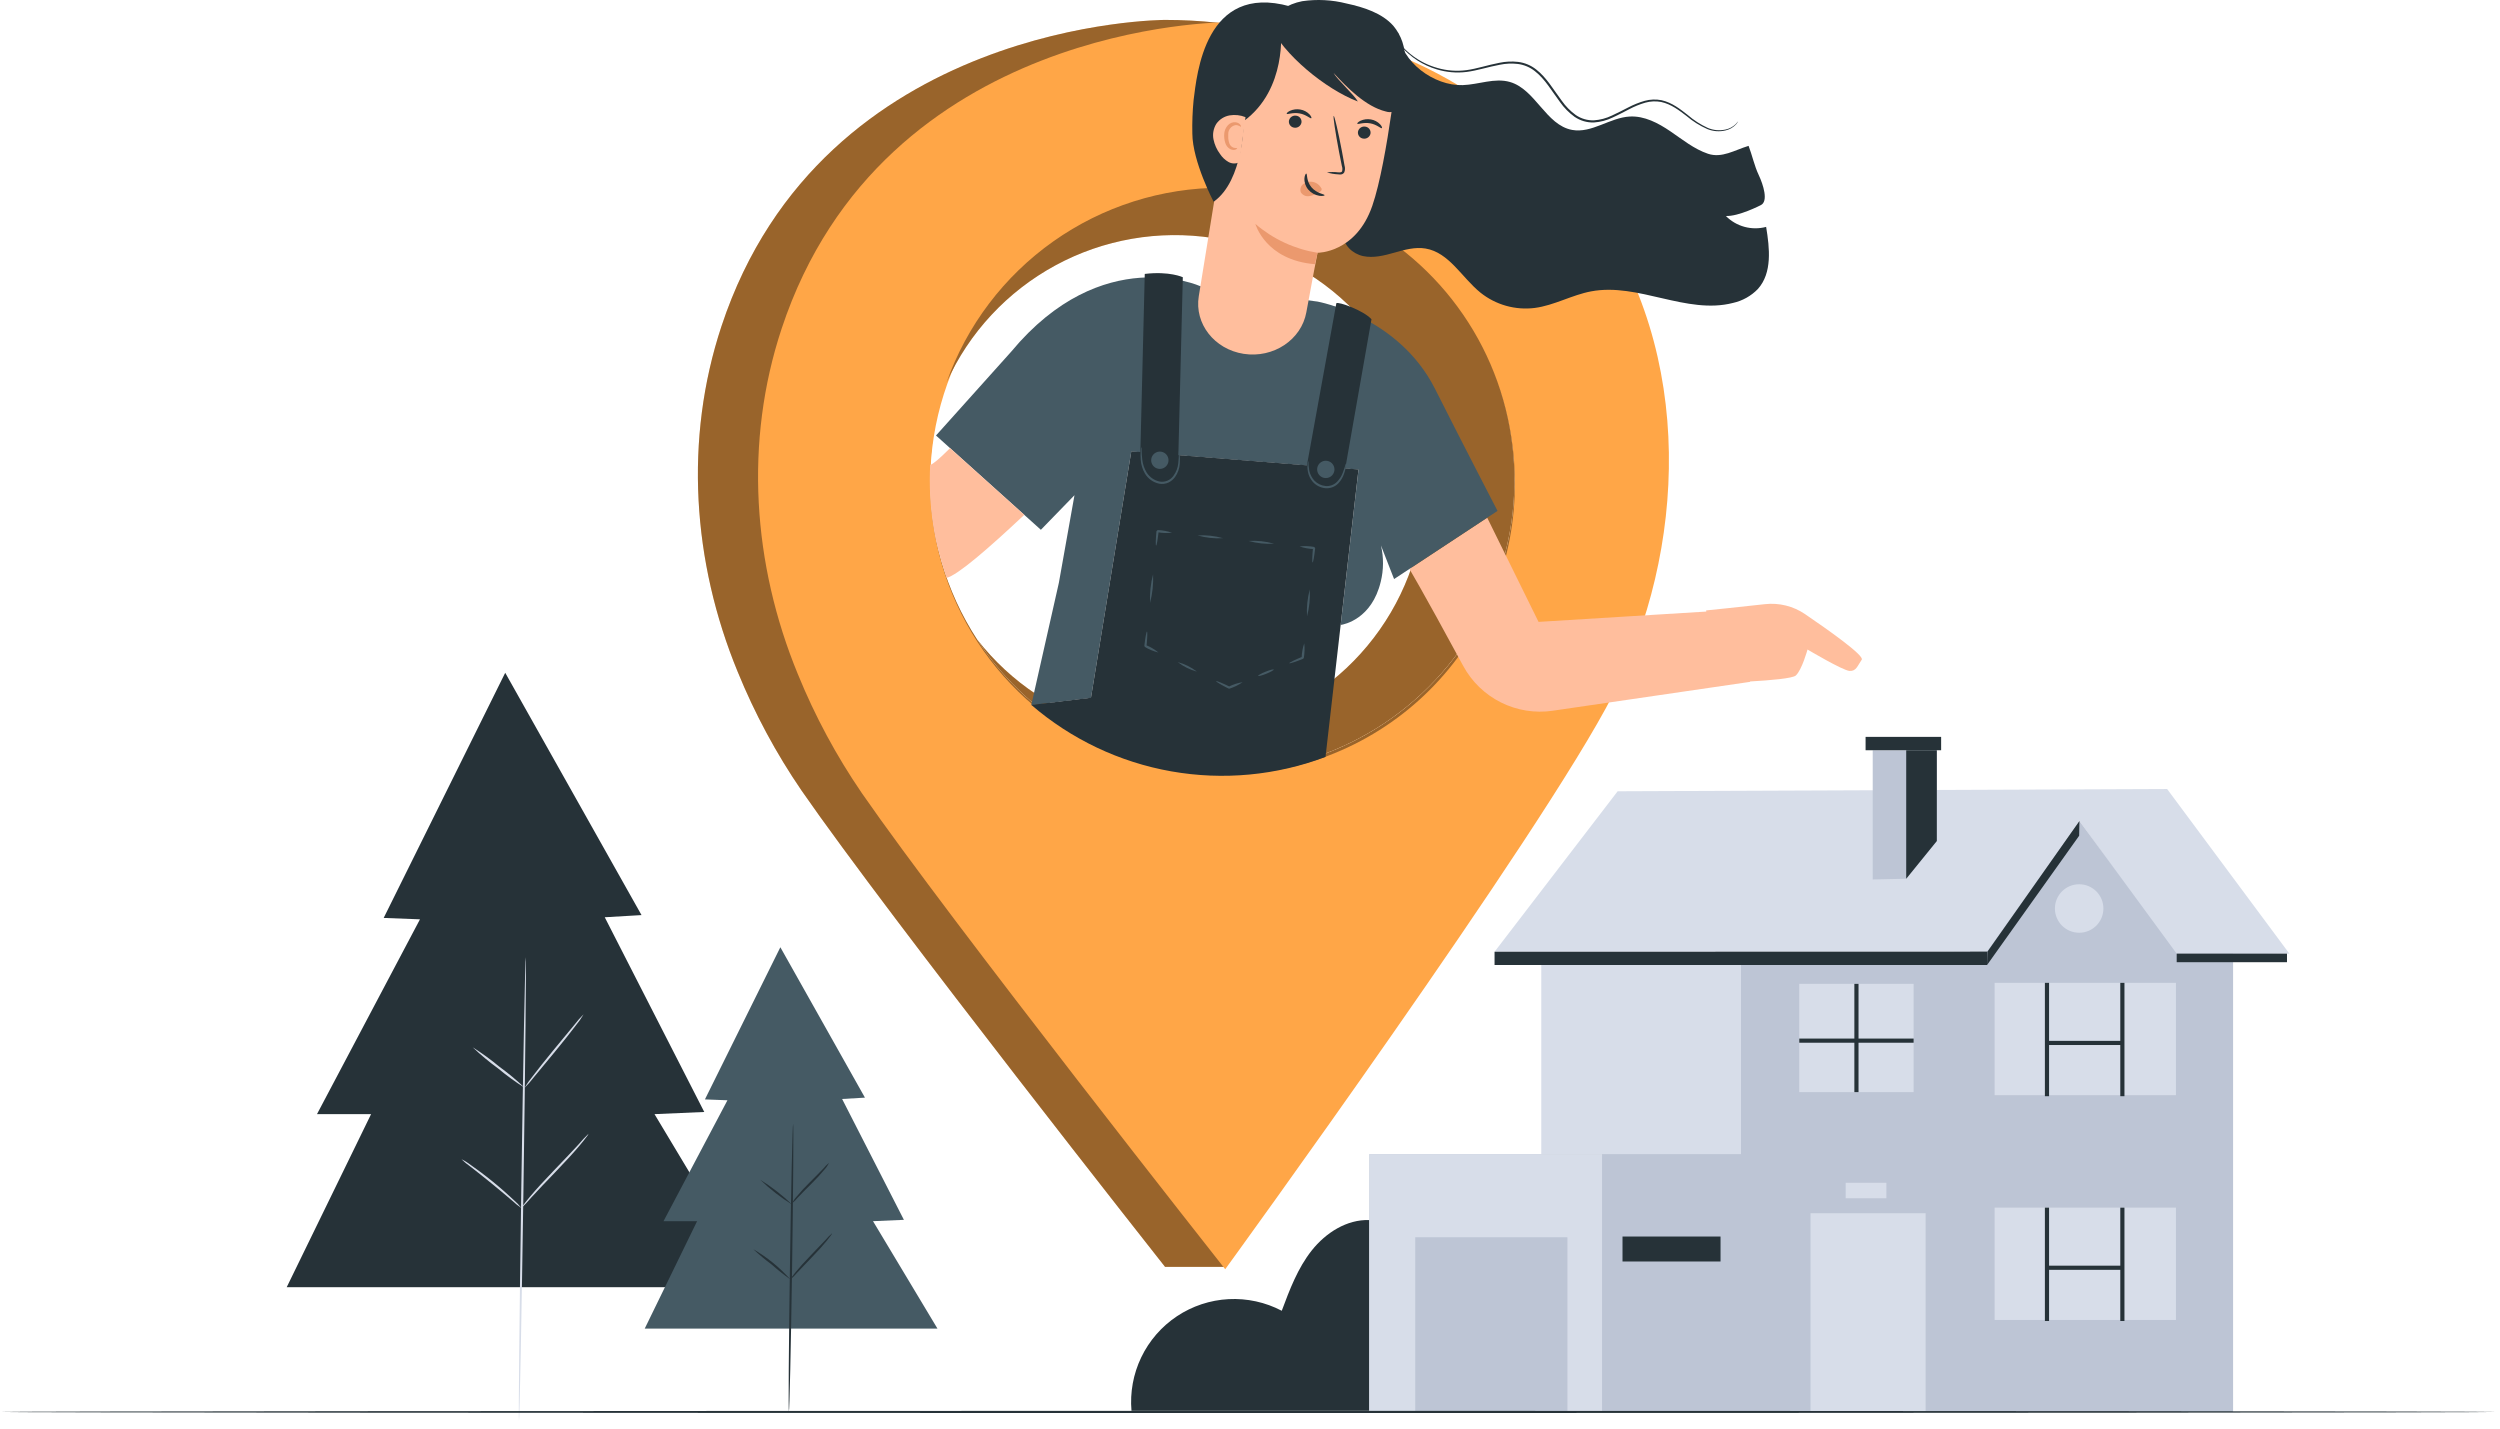 <svg width="252" height="144" viewBox="0 0 252 144" fill="none" xmlns="http://www.w3.org/2000/svg">
<path d="M114.054 142.211C113.893 140.357 114.233 138.493 115.039 136.816C115.845 135.138 117.088 133.709 118.637 132.677C120.187 131.646 121.985 131.05 123.843 130.953C125.702 130.856 127.553 131.261 129.201 132.126C129.997 129.997 130.812 127.829 132.223 126.047C133.634 124.266 135.762 122.901 138.033 122.981V142.211H114.054Z" fill="#263238"/>
<path d="M50.926 67.815L38.675 92.528L42.333 92.668L31.952 112.305H37.405L28.899 129.752H76.442L65.974 112.305L70.99 112.087L60.958 92.459L64.665 92.241L50.926 67.815Z" fill="#263238"/>
<path d="M52.998 96.483C53.058 96.483 52.954 106.95 52.765 119.856C52.576 132.762 52.374 143.228 52.313 143.228C52.253 143.227 52.357 132.763 52.546 119.853C52.735 106.942 52.937 96.483 52.998 96.483Z" fill="#D7DDE9"/>
<path d="M58.825 102.244C58.592 102.647 58.326 103.029 58.028 103.386C57.51 104.072 56.77 105.001 55.939 106.014L53.801 108.601C53.521 108.971 53.214 109.321 52.883 109.647C53.115 109.244 53.382 108.862 53.679 108.505C54.198 107.819 54.937 106.89 55.769 105.876L57.906 103.29C58.187 102.919 58.493 102.57 58.825 102.244Z" fill="#D7DDE9"/>
<path d="M52.882 109.647C51.946 109.055 51.05 108.402 50.199 107.693C49.303 107.041 48.451 106.331 47.649 105.567C48.585 106.159 49.481 106.812 50.332 107.521C51.228 108.173 52.08 108.883 52.882 109.647Z" fill="#D7DDE9"/>
<path d="M52.557 121.769C52.239 121.558 51.94 121.32 51.663 121.056C51.126 120.6 50.384 119.97 49.552 119.292C48.719 118.613 47.952 118.014 47.397 117.58C47.083 117.362 46.788 117.118 46.517 116.849C46.861 117.016 47.186 117.22 47.487 117.456C48.068 117.858 48.852 118.441 49.688 119.122C50.525 119.804 51.253 120.455 51.765 120.942C52.057 121.189 52.322 121.466 52.557 121.769Z" fill="#D7DDE9"/>
<path d="M59.332 114.276C59.275 114.398 59.201 114.511 59.113 114.611C58.961 114.819 58.73 115.108 58.435 115.459C57.848 116.162 56.989 117.094 56.024 118.1C55.058 119.106 54.185 120.017 53.57 120.692C53.252 121.07 52.914 121.43 52.557 121.771C52.614 121.65 52.688 121.537 52.776 121.436C52.927 121.229 53.159 120.939 53.454 120.588C54.041 119.885 54.899 118.953 55.866 117.947C56.832 116.941 57.704 116.03 58.319 115.356C58.636 114.977 58.974 114.617 59.332 114.276Z" fill="#D7DDE9"/>
<path d="M150.651 95.937H200.326L209.608 82.758L219.336 96.308L230.769 96.126L218.445 79.53L163.059 79.76L150.651 95.937Z" fill="#D7DDE9"/>
<path d="M175.493 96.127V142.322H225.095V96.127H219.41L209.608 82.758L200.294 95.924L175.493 96.127Z" fill="#BDC5D5"/>
<path d="M194.103 122.294H182.501V142.324H194.103V122.294Z" fill="#D7DDE9"/>
<path d="M219.335 121.73H201.058V133.052H219.335V121.73Z" fill="#D7DDE9"/>
<path d="M206.545 121.731H206.125V133.158H206.545V121.731Z" fill="#263238"/>
<path d="M214.145 121.731H213.726V133.158H214.145V121.731Z" fill="#263238"/>
<path d="M213.936 127.58H206.335V127.999H213.936V127.58Z" fill="#263238"/>
<path d="M219.335 99.07H201.058V110.392H219.335V99.07Z" fill="#D7DDE9"/>
<path d="M206.545 99.07H206.125V110.498H206.545V99.07Z" fill="#263238"/>
<path d="M214.145 99.07H213.726V110.498H214.145V99.07Z" fill="#263238"/>
<path d="M213.936 104.919H206.335V105.338H213.936V104.919Z" fill="#263238"/>
<path d="M192.893 99.172H181.366V110.086H192.893V99.172Z" fill="#D7DDE9"/>
<path d="M175.493 96.127H155.36V142.324H175.493V96.127Z" fill="#D7DDE9"/>
<path d="M187.339 99.172H186.92V110.086H187.339V99.172Z" fill="#263238"/>
<path d="M192.893 104.688H181.366V105.107H192.893V104.688Z" fill="#263238"/>
<path d="M209.579 94.021C210.929 94.021 212.023 92.927 212.023 91.577C212.023 90.227 210.929 89.133 209.579 89.133C208.229 89.133 207.135 90.227 207.135 91.577C207.135 92.927 208.229 94.021 209.579 94.021Z" fill="#D7DDE9"/>
<path d="M192.146 88.579L195.231 84.775V75.624H188.77V88.65L192.146 88.579Z" fill="#BDC5D5"/>
<path d="M192.146 88.579V75.624H195.231V84.775L192.146 88.579Z" fill="#263238"/>
<path d="M195.666 74.277H188.051V75.624H195.666V74.277Z" fill="#263238"/>
<path d="M175.493 116.335H138.033V142.324H175.493V116.335Z" fill="#BDC5D5"/>
<path d="M161.486 116.335H138.033V142.324H161.486V116.335Z" fill="#D7DDE9"/>
<path d="M157.996 124.714H142.657V142.278H157.996V124.714Z" fill="#BDC5D5"/>
<path d="M173.43 124.642H163.549V127.159H173.43V124.642Z" fill="#263238"/>
<path d="M150.651 95.937V97.274H200.294V95.924L150.651 95.937Z" fill="#263238"/>
<path d="M200.294 97.275L209.579 84.242L209.607 82.758L200.325 95.937L200.294 97.275Z" fill="#263238"/>
<path d="M230.529 96.127H219.41V96.99H230.529V96.127Z" fill="#263238"/>
<path d="M190.147 119.225H186.044V120.785H190.147V119.225Z" fill="#D7DDE9"/>
<path d="M251.659 142.324C251.659 142.384 195.319 142.433 125.836 142.433C56.328 142.433 0 142.384 0 142.324C0 142.263 56.328 142.214 125.836 142.214C195.319 142.214 251.659 142.263 251.659 142.324Z" fill="#263238"/>
<path d="M154.305 20.731C145.021 7.961 131.52 2.008 117.435 2.008C117.435 2.008 82.937 2.008 72.722 32.89C68.957 44.271 69.791 56.631 74.359 67.714C76.074 71.927 78.235 75.944 80.804 79.698C89.711 92.564 117.435 127.698 117.435 127.698H123.461C131.199 116.951 150.68 81.248 156.515 69.802C163.841 55.428 164.967 35.397 154.305 20.731ZM123.189 77.858C117.361 77.857 111.664 76.129 106.818 72.891C101.973 69.653 98.196 65.05 95.966 59.666C93.736 54.281 93.153 48.356 94.29 42.641C95.427 36.925 98.234 31.674 102.355 27.553C106.476 23.433 111.727 20.626 117.443 19.489C123.159 18.353 129.084 18.936 134.468 21.167C139.852 23.397 144.454 27.174 147.692 32.02C150.93 36.865 152.658 42.563 152.658 48.391C152.658 52.26 151.896 56.092 150.415 59.668C148.934 63.243 146.763 66.491 144.027 69.228C141.29 71.964 138.041 74.135 134.466 75.615C130.891 77.096 127.059 77.858 123.189 77.858Z" fill="#FFA647"/>
<path opacity="0.4" d="M154.305 20.731C145.021 7.961 131.52 2.008 117.435 2.008C117.435 2.008 82.937 2.008 72.722 32.89C68.957 44.271 69.791 56.631 74.359 67.714C76.074 71.927 78.235 75.944 80.804 79.698C89.711 92.564 117.435 127.698 117.435 127.698H123.461C131.199 116.951 150.68 81.248 156.515 69.802C163.841 55.428 164.967 35.397 154.305 20.731ZM123.189 77.858C117.361 77.857 111.664 76.129 106.818 72.891C101.973 69.653 98.196 65.05 95.966 59.666C93.736 54.281 93.153 48.356 94.29 42.641C95.427 36.925 98.234 31.674 102.355 27.553C106.476 23.433 111.727 20.626 117.443 19.489C123.159 18.353 129.084 18.936 134.468 21.167C139.852 23.397 144.454 27.174 147.692 32.02C150.93 36.865 152.658 42.563 152.658 48.391C152.658 52.26 151.896 56.092 150.415 59.668C148.934 63.243 146.763 66.491 144.027 69.228C141.29 71.964 138.041 74.135 134.466 75.615C130.891 77.096 127.059 77.858 123.189 77.858Z" fill="black"/>
<path d="M160.371 20.973C151.087 8.203 137.586 2.25 123.501 2.25C123.501 2.25 89.004 2.25 78.787 33.132C75.022 44.513 75.856 56.872 80.425 67.956C82.14 72.169 84.301 76.186 86.87 79.94C95.777 92.806 123.501 127.938 123.501 127.938C123.501 127.938 155.53 83.873 162.581 70.041C169.907 55.67 171.034 35.639 160.371 20.973ZM123.228 78.1C117.4 78.099 111.703 76.371 106.857 73.133C102.012 69.895 98.235 65.293 96.005 59.908C93.775 54.524 93.192 48.599 94.329 42.883C95.466 37.167 98.272 31.917 102.393 27.796C106.514 23.675 111.765 20.869 117.481 19.732C123.196 18.595 129.121 19.178 134.505 21.408C139.89 23.638 144.492 27.415 147.73 32.26C150.968 37.106 152.697 42.803 152.697 48.63C152.726 52.508 151.984 56.354 150.513 59.942C149.043 63.531 146.873 66.791 144.131 69.534C141.388 72.276 138.128 74.445 134.54 75.916C130.951 77.387 127.106 78.129 123.228 78.1Z" fill="#FFA647"/>
<path d="M123.189 18.923C117.099 18.923 111.16 20.81 106.186 24.324C101.212 27.837 97.449 32.805 95.413 38.544C97.686 33.517 101.543 29.373 106.394 26.746C111.245 24.118 116.822 23.151 122.275 23.992C127.727 24.834 132.753 27.438 136.586 31.406C140.419 35.374 142.846 40.489 143.498 45.967C144.149 51.445 142.989 56.986 140.194 61.742C137.399 66.499 133.123 70.209 128.021 72.306C122.918 74.403 117.269 74.771 111.937 73.354C106.605 71.938 101.884 68.814 98.496 64.46C101.281 68.74 105.13 72.222 109.666 74.565C114.202 76.909 119.269 78.034 124.37 77.829C129.472 77.625 134.433 76.098 138.767 73.399C143.101 70.7 146.659 66.922 149.093 62.433C151.527 57.945 152.752 52.901 152.65 47.797C152.548 42.692 151.121 37.702 148.509 33.315C145.897 28.928 142.19 25.295 137.751 22.772C133.313 20.249 128.295 18.922 123.189 18.923Z" fill="#FFA647"/>
<path opacity="0.4" d="M123.189 18.923C117.099 18.923 111.16 20.81 106.186 24.324C101.212 27.837 97.449 32.805 95.413 38.544C97.686 33.517 101.543 29.373 106.394 26.746C111.245 24.118 116.822 23.151 122.275 23.992C127.727 24.834 132.753 27.438 136.586 31.406C140.419 35.374 142.846 40.489 143.498 45.967C144.149 51.445 142.989 56.986 140.194 61.742C137.399 66.499 133.123 70.209 128.021 72.306C122.918 74.403 117.269 74.771 111.937 73.354C106.605 71.938 101.884 68.814 98.496 64.46C101.281 68.74 105.13 72.222 109.666 74.565C114.202 76.909 119.269 78.034 124.37 77.829C129.472 77.625 134.433 76.098 138.767 73.399C143.101 70.7 146.659 66.922 149.093 62.433C151.527 57.945 152.752 52.901 152.65 47.797C152.548 42.692 151.121 37.702 148.509 33.315C145.897 28.928 142.19 25.295 137.751 22.772C133.313 20.249 128.295 18.922 123.189 18.923Z" fill="black"/>
<path d="M181.946 61.901C180.758 61.093 179.32 60.738 177.893 60.901C175.477 61.177 171.979 61.53 171.979 61.53L171.992 61.645L155.085 62.686L149.91 52.182L142.063 57.352C142.063 57.352 143.095 59.005 147.493 67.126C148.351 68.711 149.676 69.994 151.287 70.802C152.898 71.61 154.719 71.904 156.503 71.644L176.41 68.731V68.692C178.464 68.576 180.695 68.384 181.018 68.09C181.635 67.525 182.198 65.472 182.198 65.472C182.198 65.472 185.743 67.582 186.429 67.629C187.114 67.675 187.236 67.105 187.662 66.5C187.954 66.089 184.297 63.502 181.946 61.901Z" fill="#FFBE9D"/>
<path d="M150.951 51.498C150.951 51.498 147.664 45.172 144.653 39.201C140.954 31.865 132.8 30.398 132.8 30.398L120.986 28.847C120.986 28.847 111.114 24.379 101.913 35.467L94.349 43.899L95.955 45.342L103.44 52.072L104.92 53.403L108.308 49.916L106.733 58.751L103.954 71.067L103.962 71.074L109.969 70.349L114.035 45.51L136.937 47.336L135.14 62.997C135.508 62.941 138.28 62.395 139.18 58.63C139.476 57.431 139.483 56.178 139.199 54.977L140.523 58.369L150.951 51.498Z" fill="#455A64"/>
<path d="M114.035 45.493L109.969 70.332L103.962 71.058C107.976 74.518 112.849 76.831 118.067 77.753C123.285 78.675 128.655 78.172 133.612 76.298L135.14 62.98L136.937 47.319L114.035 45.493Z" fill="#263238"/>
<path d="M115.392 27.611L114.894 47.787L118.716 48.391L119.228 27.945C119.228 27.945 117.887 27.314 115.392 27.611Z" fill="#263238"/>
<path d="M131.557 47.895L134.703 30.566C134.883 30.373 137.47 31.301 138.246 32.183L135.42 48.259L131.557 47.895Z" fill="#263238"/>
<path d="M118.855 45.423C118.893 45.534 118.913 45.651 118.912 45.769C118.944 46.086 118.948 46.407 118.923 46.725C118.894 47.212 118.729 47.681 118.448 48.08C118.276 48.32 118.046 48.513 117.78 48.642C117.488 48.775 117.161 48.815 116.845 48.755C116.549 48.692 116.269 48.57 116.022 48.395C115.775 48.219 115.567 47.995 115.411 47.737C115.168 47.318 115.024 46.849 114.988 46.366C114.96 46.048 114.961 45.728 114.991 45.41C114.99 45.292 115.011 45.175 115.051 45.064C115.093 45.064 115.044 45.567 115.142 46.348C115.196 46.802 115.346 47.238 115.581 47.63C115.727 47.86 115.917 48.06 116.141 48.216C116.365 48.372 116.617 48.483 116.884 48.54C117.149 48.587 117.422 48.557 117.67 48.454C117.919 48.351 118.133 48.179 118.287 47.959C118.556 47.592 118.722 47.16 118.77 46.708C118.857 45.925 118.812 45.422 118.855 45.423Z" fill="#455A64"/>
<path d="M116.591 47.206C116.431 47.142 116.293 47.032 116.195 46.89C116.096 46.748 116.043 46.58 116.04 46.407C116.037 46.235 116.086 46.065 116.18 45.92C116.274 45.775 116.408 45.661 116.567 45.593C116.725 45.524 116.901 45.504 117.071 45.536C117.24 45.567 117.397 45.648 117.521 45.768C117.645 45.889 117.73 46.043 117.766 46.212C117.802 46.381 117.787 46.557 117.723 46.717C117.638 46.932 117.471 47.104 117.258 47.195C117.046 47.287 116.806 47.291 116.591 47.206Z" fill="#455A64"/>
<path d="M134.514 47.315C134.514 47.488 134.462 47.657 134.366 47.8C134.271 47.944 134.134 48.056 133.975 48.122C133.815 48.188 133.64 48.205 133.471 48.171C133.301 48.138 133.146 48.055 133.024 47.932C132.902 47.81 132.819 47.655 132.785 47.486C132.751 47.316 132.768 47.141 132.834 46.981C132.901 46.822 133.012 46.686 133.156 46.59C133.299 46.494 133.468 46.443 133.641 46.443C133.872 46.443 134.094 46.535 134.258 46.698C134.422 46.862 134.514 47.084 134.514 47.315Z" fill="#455A64"/>
<path d="M135.686 46.711C135.677 47.059 135.61 47.404 135.487 47.731C135.37 48.101 135.171 48.44 134.904 48.721C134.735 48.898 134.527 49.033 134.297 49.118C134.068 49.202 133.822 49.233 133.578 49.209C133.092 49.159 132.643 48.927 132.321 48.56C132.069 48.262 131.9 47.902 131.832 47.518C131.783 47.264 131.776 47.005 131.809 46.748C131.836 46.569 131.871 46.474 131.884 46.477C131.888 46.814 131.921 47.151 131.982 47.483C132.066 47.832 132.234 48.156 132.471 48.425C132.767 48.744 133.168 48.944 133.6 48.99C133.812 49.011 134.027 48.986 134.228 48.914C134.43 48.843 134.613 48.727 134.764 48.576C135.018 48.32 135.215 48.013 135.343 47.675C135.565 47.092 135.649 46.7 135.686 46.711Z" fill="#455A64"/>
<path d="M116.537 54.997C116.507 54.993 116.495 54.829 116.502 54.563C116.506 54.431 116.514 54.275 116.525 54.102C116.533 54.009 116.54 53.919 116.547 53.83L116.559 53.686L116.567 53.612L116.57 53.575V53.556V53.547V53.539C116.462 53.636 116.718 53.406 116.691 53.43C117.184 53.447 117.671 53.537 118.138 53.696C117.648 53.752 117.153 53.736 116.668 53.647C116.641 53.671 116.896 53.442 116.788 53.539V53.547V53.557L116.786 53.575L116.782 53.613L116.774 53.688L116.758 53.834C116.747 53.925 116.736 54.016 116.724 54.11C116.701 54.286 116.677 54.443 116.654 54.575C116.61 54.839 116.566 55 116.537 54.997Z" fill="#455A64"/>
<path d="M115.924 60.774C115.881 59.802 115.985 58.828 116.231 57.886C116.274 58.859 116.171 59.832 115.924 60.774Z" fill="#455A64"/>
<path d="M116.775 65.775C116.296 65.658 115.837 65.471 115.412 65.22C115.425 65.244 115.299 65.013 115.352 65.111V65.102V65.092L115.354 65.073L115.358 65.036L115.366 64.962L115.384 64.817L115.419 64.544C115.444 64.37 115.468 64.214 115.492 64.083C115.54 63.822 115.585 63.661 115.615 63.664C115.644 63.667 115.657 63.831 115.646 64.099C115.641 64.232 115.633 64.39 115.619 64.566C115.612 64.659 115.604 64.75 115.597 64.84L115.582 64.985L115.575 65.059L115.571 65.097V65.115V65.125V65.133C115.625 65.231 115.498 65.001 115.511 65.024C115.967 65.211 116.393 65.464 116.775 65.775Z" fill="#455A64"/>
<path d="M120.647 67.699C119.944 67.512 119.285 67.184 118.71 66.737C119.414 66.924 120.073 67.251 120.647 67.699Z" fill="#455A64"/>
<path d="M125.258 68.762C124.853 69.043 124.409 69.262 123.939 69.414C123.76 69.407 123.889 69.412 123.849 69.41H123.847L123.843 69.408L123.835 69.404L123.817 69.395L123.784 69.379L123.717 69.345L123.588 69.279L123.344 69.151C123.189 69.067 123.05 68.99 122.936 68.922C122.707 68.786 122.572 68.689 122.586 68.662C122.599 68.635 122.758 68.684 123.005 68.784C123.128 68.834 123.273 68.897 123.433 68.97L123.684 69.087L123.816 69.151L123.882 69.183L123.916 69.2L123.933 69.208L123.942 69.212L123.946 69.215H123.948L123.859 69.211C124.301 68.993 124.772 68.842 125.258 68.762Z" fill="#455A64"/>
<path d="M128.391 67.492C128.414 67.548 128.081 67.735 127.649 67.911C127.216 68.087 126.847 68.184 126.824 68.128C126.801 68.072 127.134 67.884 127.567 67.708C128 67.532 128.368 67.436 128.391 67.492Z" fill="#455A64"/>
<path d="M131.466 64.846C131.525 65.336 131.51 65.832 131.424 66.317C131.289 66.497 131.387 66.367 131.356 66.407H131.354H131.35L131.341 66.41L131.323 66.418L131.289 66.432L131.219 66.46L131.084 66.513L130.826 66.61C130.661 66.671 130.512 66.723 130.385 66.764C130.133 66.845 129.969 66.882 129.958 66.853C129.946 66.825 130.088 66.739 130.327 66.621C130.446 66.562 130.59 66.495 130.75 66.424L131.002 66.314L131.136 66.258L131.205 66.23L131.24 66.216L131.258 66.208L131.266 66.205H131.271H131.273C131.243 66.246 131.341 66.115 131.206 66.294C131.221 65.802 131.309 65.314 131.466 64.846Z" fill="#455A64"/>
<path d="M132.026 59.414C132.078 60.329 131.984 61.246 131.746 62.13C131.694 61.216 131.789 60.299 132.026 59.414Z" fill="#455A64"/>
<path d="M130.999 55.082C131.489 55.026 131.984 55.042 132.47 55.13C132.664 55.37 132.523 55.197 132.567 55.251V55.255V55.26V55.269L132.565 55.288L132.561 55.325L132.553 55.4L132.536 55.544L132.502 55.818C132.478 55.992 132.454 56.148 132.43 56.279C132.384 56.541 132.339 56.702 132.31 56.699C132.28 56.695 132.268 56.531 132.277 56.263C132.281 56.13 132.289 55.972 132.301 55.796L132.324 55.522L132.337 55.377L132.344 55.302L132.348 55.264V55.246V55.236V55.232V55.228C132.39 55.281 132.251 55.108 132.445 55.347C131.952 55.33 131.465 55.241 130.999 55.082Z" fill="#455A64"/>
<path d="M125.856 54.527C126.722 54.474 127.592 54.568 128.427 54.804C127.561 54.857 126.691 54.764 125.856 54.527Z" fill="#455A64"/>
<path d="M120.713 53.972C121.579 53.919 122.449 54.013 123.284 54.25C122.418 54.302 121.548 54.209 120.713 53.972Z" fill="#455A64"/>
<path d="M93.761 46.869C93.735 47.372 93.722 47.879 93.722 48.391C93.721 50.382 93.921 52.368 94.319 54.319L94.332 54.376C94.382 54.619 94.443 54.859 94.499 55.1C94.729 56.047 94.999 56.981 95.3 57.902C95.34 58.016 95.377 58.132 95.417 58.246C96.501 58.004 99.637 55.29 103.246 51.896L95.767 45.171C94.719 46.215 94.097 46.752 93.761 46.869Z" fill="#FFBE9D"/>
<path d="M140.969 3.333C141.229 6.228 144.532 8.671 147.437 8.58C149.04 8.53 150.661 7.818 152.202 8.264C154.783 9.011 155.827 12.613 158.471 13.096C160.449 13.457 162.276 11.854 164.283 11.746C165.758 11.667 167.15 12.404 168.372 13.235C169.594 14.065 170.762 15.026 172.163 15.498C173.565 15.971 174.846 15.131 176.257 14.702C176.608 15.602 176.835 16.706 177.286 17.659C177.736 18.612 178.28 20.312 177.481 20.681C177.481 20.681 175.255 21.835 173.968 21.771C174.487 22.296 175.136 22.674 175.849 22.867C176.561 23.06 177.312 23.061 178.026 22.87C178.383 25.023 178.651 27.507 177.194 29.131C176.514 29.834 175.643 30.322 174.688 30.535C170.016 31.741 165.135 28.476 160.394 29.368C158.447 29.733 156.666 30.784 154.702 31.041C153.732 31.163 152.748 31.088 151.808 30.823C150.867 30.557 149.99 30.106 149.227 29.495C147.357 27.982 146.07 25.45 143.697 25.052C142.645 24.876 141.578 25.178 140.551 25.468C139.523 25.758 138.445 26.036 137.401 25.814C136.358 25.591 135.375 24.702 135.422 23.636" fill="#263238"/>
<path d="M131.682 31.467C132.205 28.546 132.81 25.481 132.81 25.481C132.81 25.481 136.684 25.519 138.329 20.744C139.898 16.192 141.031 5.239 141.031 5.239C138.549 3.696 135.654 2.948 132.735 3.097C129.815 3.246 127.011 4.284 124.698 6.072L120.836 29.863C120.388 32.625 122.405 35.21 125.366 35.668C128.357 36.129 131.183 34.249 131.682 31.467Z" fill="#FFBE9D"/>
<path d="M138.151 13.444C138.124 13.609 138.033 13.756 137.899 13.855C137.764 13.954 137.596 13.996 137.431 13.973C137.35 13.965 137.271 13.941 137.199 13.902C137.127 13.864 137.064 13.811 137.013 13.747C136.961 13.684 136.923 13.61 136.901 13.532C136.878 13.454 136.872 13.371 136.882 13.29C136.909 13.126 136.999 12.978 137.134 12.88C137.268 12.781 137.435 12.738 137.601 12.761C137.682 12.769 137.761 12.793 137.833 12.831C137.905 12.87 137.969 12.923 138.02 12.986C138.071 13.05 138.109 13.123 138.132 13.202C138.154 13.281 138.161 13.363 138.151 13.444Z" fill="#263238"/>
<path d="M139.295 12.918C139.203 12.986 138.788 12.549 138.11 12.431C137.434 12.306 136.875 12.566 136.816 12.47C136.787 12.428 136.892 12.292 137.137 12.172C137.466 12.021 137.834 11.975 138.19 12.04C138.543 12.101 138.867 12.273 139.115 12.53C139.296 12.727 139.34 12.886 139.295 12.918Z" fill="#263238"/>
<path d="M131.191 12.342C131.164 12.506 131.073 12.654 130.939 12.753C130.804 12.851 130.637 12.894 130.471 12.871C130.39 12.863 130.311 12.839 130.239 12.8C130.167 12.761 130.104 12.709 130.053 12.645C130.002 12.582 129.964 12.508 129.941 12.43C129.919 12.351 129.912 12.269 129.922 12.188C129.949 12.023 130.04 11.876 130.174 11.777C130.308 11.678 130.476 11.636 130.641 11.659C130.723 11.666 130.802 11.69 130.874 11.729C130.946 11.768 131.009 11.821 131.06 11.884C131.111 11.948 131.149 12.021 131.172 12.1C131.194 12.178 131.201 12.261 131.191 12.342Z" fill="#263238"/>
<path d="M132.18 11.918C132.087 11.986 131.672 11.549 130.994 11.432C130.318 11.306 129.759 11.566 129.7 11.47C129.671 11.428 129.776 11.292 130.021 11.173C130.35 11.021 130.718 10.975 131.074 11.041C131.427 11.101 131.751 11.273 132 11.53C132.18 11.727 132.225 11.888 132.18 11.918Z" fill="#263238"/>
<path d="M133.752 17.378C134.129 17.329 134.511 17.327 134.888 17.373C135.064 17.386 135.234 17.38 135.284 17.268C135.33 17.091 135.321 16.905 135.259 16.734C135.17 16.287 135.077 15.818 134.979 15.326C134.599 13.325 134.356 11.691 134.437 11.676C134.517 11.662 134.892 13.272 135.272 15.274C135.361 15.767 135.447 16.238 135.528 16.686C135.601 16.914 135.59 17.16 135.499 17.381C135.463 17.438 135.414 17.485 135.357 17.521C135.3 17.556 135.236 17.578 135.169 17.584C135.069 17.593 134.968 17.59 134.868 17.573C134.489 17.555 134.114 17.49 133.752 17.378Z" fill="#263238"/>
<path d="M132.81 25.481C130.491 25.109 128.322 24.102 126.542 22.57C126.542 22.57 127.544 26.224 132.54 26.63L132.81 25.481Z" fill="#EB996E"/>
<path d="M133.18 18.961C133.08 18.776 132.934 18.619 132.756 18.506C132.579 18.393 132.375 18.327 132.165 18.315C132.013 18.302 131.86 18.32 131.715 18.367C131.571 18.415 131.437 18.491 131.322 18.592C131.212 18.689 131.134 18.817 131.099 18.959C131.064 19.102 131.074 19.252 131.126 19.389C131.214 19.529 131.341 19.641 131.493 19.709C131.644 19.777 131.812 19.798 131.975 19.77C132.316 19.713 132.641 19.589 132.933 19.405C133.019 19.364 133.097 19.307 133.162 19.238C133.193 19.204 133.213 19.163 133.221 19.118C133.228 19.073 133.222 19.027 133.204 18.986" fill="#EB996E"/>
<path d="M131.677 17.497C131.788 17.51 131.66 18.246 132.198 18.881C132.736 19.515 133.533 19.571 133.521 19.674C133.523 19.723 133.321 19.787 132.989 19.737C132.556 19.668 132.163 19.448 131.877 19.116C131.603 18.798 131.463 18.385 131.487 17.965C131.513 17.65 131.627 17.483 131.677 17.497Z" fill="#263238"/>
<path d="M128.02 2.563C129.332 5.455 133.585 8.98 136.87 10.23C136.571 9.632 134.725 7.952 134.427 7.355C135.752 8.796 137.667 10.751 139.692 11.238C139.925 11.316 140.177 11.324 140.415 11.261C140.548 11.191 140.662 11.091 140.75 10.969C140.837 10.847 140.895 10.707 140.918 10.558C141.311 9.099 141.544 7.601 141.612 6.091C141.681 4.817 141.262 3.564 140.438 2.59C139.319 1.332 137.491 0.729 135.733 0.354C134.272 -0.019 132.752 -0.098 131.26 0.121C129.806 0.4 128.449 1.239 128.012 2.472" fill="#263238"/>
<path d="M120.188 13.466C120.163 12.341 120.205 11.217 120.314 10.098C120.645 7.54 121.442 -1.752 130.021 0.639L129.108 3.019C129.108 3.019 129.767 9.001 125.363 12.213C125.363 12.213 125.382 18.183 122.333 20.338C122.333 20.338 120.206 16.289 120.188 13.466" fill="#263238"/>
<path d="M125.548 11.808C125.041 11.603 124.488 11.542 123.949 11.63C123.408 11.724 122.925 12.028 122.608 12.477C122.316 12.944 122.212 13.504 122.318 14.044C122.426 14.58 122.652 15.085 122.98 15.523C123.193 15.852 123.482 16.126 123.822 16.323C123.993 16.42 124.185 16.472 124.381 16.476C124.577 16.48 124.771 16.436 124.946 16.346" fill="#FFBE9D"/>
<path d="M124.698 14.94C124.754 14.97 124.47 15.248 124.012 15.034C123.769 14.901 123.588 14.677 123.509 14.411C123.414 14.115 123.377 13.804 123.402 13.494C123.42 13.162 123.557 12.848 123.786 12.608C123.883 12.506 124.002 12.427 124.134 12.377C124.266 12.328 124.408 12.309 124.548 12.322C125.044 12.398 125.135 12.767 125.079 12.767C125.033 12.8 124.872 12.59 124.534 12.611C124.324 12.652 124.135 12.767 124.001 12.935C123.868 13.104 123.8 13.314 123.808 13.529C123.772 14.08 123.892 14.611 124.158 14.786C124.431 14.991 124.671 14.891 124.698 14.94Z" fill="#EB996E"/>
<path d="M175.21 12.213C175.153 12.338 175.075 12.454 174.979 12.554C174.703 12.845 174.348 13.049 173.958 13.141C173.341 13.296 172.69 13.25 172.1 13.01C171.341 12.676 170.635 12.233 170.004 11.694C169.285 11.149 168.478 10.505 167.447 10.28C166.913 10.179 166.364 10.203 165.841 10.35C165.283 10.514 164.742 10.734 164.228 11.007C163.691 11.277 163.149 11.579 162.566 11.84C161.972 12.129 161.328 12.301 160.67 12.346C159.975 12.369 159.291 12.169 158.717 11.776C158.149 11.365 157.653 10.862 157.25 10.288C156.411 9.17 155.733 7.96 154.707 7.166C154.212 6.775 153.62 6.526 152.994 6.447C152.389 6.376 151.777 6.403 151.181 6.527C150.003 6.744 148.905 7.117 147.825 7.253C146.821 7.377 145.802 7.288 144.834 6.994C143.432 6.576 142.177 5.766 141.219 4.659C140.867 4.26 140.574 3.813 140.347 3.331C140.372 3.356 140.393 3.384 140.41 3.415L140.574 3.673C141.574 5.219 143.105 6.348 144.878 6.846C145.826 7.123 146.822 7.2 147.802 7.073C148.857 6.933 149.947 6.556 151.145 6.329C151.762 6.198 152.396 6.168 153.022 6.239C153.684 6.321 154.312 6.582 154.837 6.994C155.913 7.826 156.595 9.054 157.424 10.154C157.813 10.709 158.29 11.195 158.838 11.594C159.373 11.962 160.012 12.15 160.662 12.13C161.293 12.087 161.911 11.923 162.48 11.648C163.053 11.394 163.595 11.095 164.138 10.825C164.665 10.549 165.22 10.326 165.792 10.162C166.344 10.011 166.923 9.99 167.484 10.101C168.574 10.349 169.385 11.018 170.1 11.571C170.716 12.108 171.405 12.554 172.147 12.895C172.713 13.135 173.34 13.191 173.94 13.056C174.32 12.975 174.67 12.789 174.951 12.52C175.136 12.334 175.201 12.205 175.21 12.213Z" fill="#263238"/>
<path d="M78.66 95.482L71.056 110.82L73.327 110.907L66.884 123.094H70.268L64.989 133.922H94.496L87.999 123.094L91.112 122.959L84.885 110.777L87.186 110.642L78.66 95.482Z" fill="#455A64"/>
<path d="M79.946 113.275C80.006 113.275 79.96 119.773 79.843 127.782C79.725 135.791 79.581 142.286 79.521 142.286C79.461 142.286 79.507 135.791 79.624 127.778C79.741 119.765 79.886 113.274 79.946 113.275Z" fill="#263238"/>
<path d="M83.562 117.218C83.448 117.466 83.294 117.693 83.107 117.892C82.691 118.394 82.249 118.874 81.783 119.33C81.243 119.867 80.759 120.352 80.419 120.715C80.25 120.926 80.059 121.118 79.848 121.288C79.963 121.04 80.116 120.812 80.303 120.614C80.719 120.111 81.161 119.631 81.628 119.176C82.167 118.638 82.651 118.153 82.991 117.792C83.16 117.581 83.351 117.388 83.562 117.218Z" fill="#263238"/>
<path d="M79.874 121.445C78.704 120.718 77.615 119.869 76.625 118.913C77.794 119.64 78.883 120.489 79.874 121.445Z" fill="#263238"/>
<path d="M79.672 128.968C79.014 128.502 78.382 127.999 77.781 127.462C77.133 126.982 76.513 126.465 75.924 125.914C77.327 126.729 78.591 127.759 79.672 128.968Z" fill="#263238"/>
<path d="M83.877 124.318C83.932 124.36 83.067 125.481 81.853 126.719L80.323 128.318C80.128 128.556 79.91 128.774 79.672 128.968C79.617 128.926 80.482 127.806 81.696 126.568L83.226 124.968C83.421 124.731 83.639 124.513 83.877 124.318Z" fill="#263238"/>
</svg>
